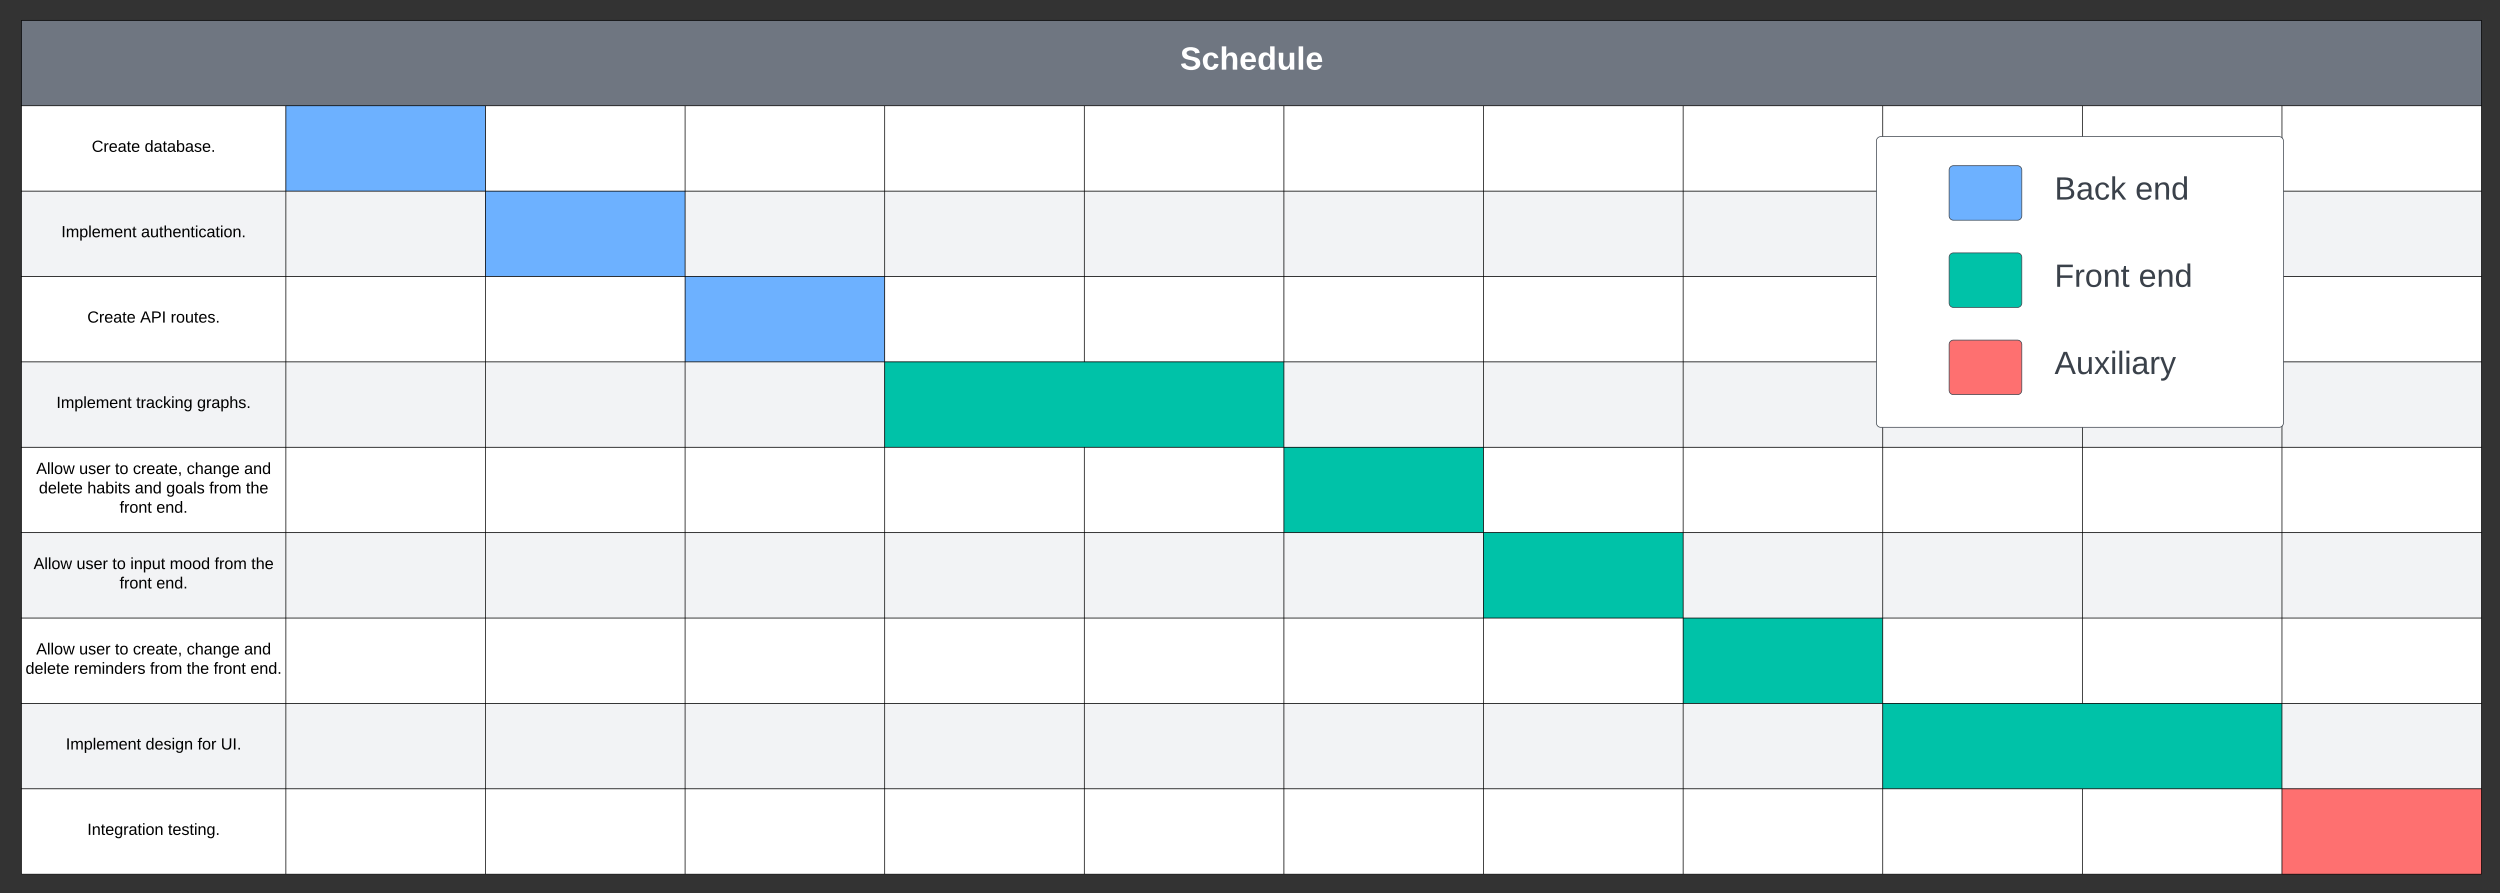 <svg xmlns="http://www.w3.org/2000/svg" xmlns:xlink="http://www.w3.org/1999/xlink" xmlns:lucid="lucid" width="3440" height="1229"><rect width="100%" height="100%" fill="#333333" stroke="none"/><g transform="translate(-178 568)" lucid:page-tab-id="0_0"><path d="M207.36-540h3385.28v117.5H207.36z" fill="#6f7681"/><path d="M207.36-422.5h364v117.48h-364z" fill="#fff"/><path d="M571.36-422.5h274.66v117.48H571.36z" fill="#6db1ff"/><path d="M846.02-422.5h274.66v117.48H846.02zM1120.68-422.5h274.66v117.48h-274.66zM1395.35-422.5H1670v117.48h-274.65zM1670-422.5h274.67v117.48H1670z" fill="#fff"/><path d="M1944.67-422.5h274.66v117.48h-274.66zM2219.33-422.5H2494v117.48h-274.67zM2494-422.5h274.66v117.48H2494zM2768.66-422.5h274.66v117.48h-274.66zM3043.32-422.5h274.66v117.48h-274.66zM3317.98-422.5h274.66v117.48h-274.66z" fill="#fff"/><path d="M207.36-305.02h364v117.5h-364zM571.36-305.02h274.66v117.5H571.36z" fill="#f2f3f5"/><path d="M846.02-305.02h274.66v117.5H846.02z" fill="#6db1ff"/><path d="M1120.68-305.02h274.66v117.5h-274.66zM1395.35-305.02H1670v117.5h-274.65zM1670-305.02h274.67v117.5H1670z" fill="#f2f3f5"/><path d="M1944.67-305.02h274.66v117.5h-274.66zM2219.33-305.02H2494v117.5h-274.67zM2494-305.02h274.66v117.5H2494zM2768.66-305.02h274.66v117.5h-274.66zM3043.32-305.02h274.66v117.5h-274.66zM3317.98-305.02h274.66v117.5h-274.66z" fill="#f2f3f5"/><path d="M207.36-187.53h364v117.48h-364zM571.36-187.53h274.66v117.48H571.36zM846.02-187.53h274.66v117.48H846.02z" fill="#fff"/><path d="M1120.68-187.53h274.66v117.48h-274.66z" fill="#6db1ff"/><path d="M1395.35-187.53H1670v117.48h-274.65zM1670-187.53h274.67v117.48H1670z" fill="#fff"/><path d="M1944.67-187.53h274.66v117.48h-274.66zM2219.33-187.53H2494v117.48h-274.67zM2494-187.53h274.66v117.48H2494zM2768.66-187.53h274.66v117.48h-274.66zM3043.32-187.53h274.66v117.48h-274.66zM3317.98-187.53h274.66v117.48h-274.66z" fill="#fff"/><path d="M207.36-70.05h364v117.5h-364zM571.36-70.05h274.66v117.5H571.36zM846.02-70.05h274.66v117.5H846.02zM1120.68-70.05h274.66v117.5h-274.66z" fill="#f2f3f5"/><path d="M1395.35-70.05h549.32v117.5h-549.33z" fill="#00c2a8"/><path d="M1944.67-70.05h274.66v117.5h-274.66zM2219.33-70.05H2494v117.5h-274.67zM2494-70.05h274.66v117.5H2494zM2768.66-70.05h274.66v117.5h-274.66zM3043.32-70.05h274.66v117.5h-274.66zM3317.98-70.05h274.66v117.5h-274.66z" fill="#f2f3f5"/><path d="M207.36 47.44h364v117.5h-364zM571.36 47.44h274.66v117.5H571.36zM846.02 47.44h274.66v117.5H846.02zM1120.68 47.44h274.66v117.5h-274.66zM1395.35 47.44H1670v117.5h-274.65zM1670 47.44h274.67v117.5H1670z" fill="#fff"/><path d="M1944.67 47.44h274.66v117.5h-274.66z" fill="#00c2a8"/><path d="M2219.33 47.44H2494v117.5h-274.67zM2494 47.44h274.66v117.5H2494zM2768.66 47.44h274.66v117.5h-274.66zM3043.32 47.44h274.66v117.5h-274.66zM3317.98 47.44h274.66v117.5h-274.66z" fill="#fff"/><path d="M207.36 164.93h364v117.5h-364zM571.36 164.93h274.66v117.5H571.36zM846.02 164.93h274.66v117.5H846.02zM1120.68 164.93h274.66v117.5h-274.66zM1395.35 164.93H1670v117.5h-274.65zM1670 164.93h274.67v117.5H1670z" fill="#f2f3f5"/><path d="M1944.67 164.93h274.66v117.5h-274.66z" fill="#f2f3f5"/><path d="M2219.33 164.93H2494v117.5h-274.67z" fill="#00c2a8"/><path d="M2494 164.93h274.66v117.5H2494zM2768.66 164.93h274.66v117.5h-274.66zM3043.32 164.93h274.66v117.5h-274.66zM3317.98 164.93h274.66v117.5h-274.66z" fill="#f2f3f5"/><path d="M207.36 282.42h364v117.5h-364zM571.36 282.42h274.66v117.5H571.36zM846.02 282.42h274.66v117.5H846.02zM1120.68 282.42h274.66v117.5h-274.66zM1395.35 282.42H1670v117.5h-274.65zM1670 282.42h274.67v117.5H1670z" fill="#fff"/><path d="M1944.67 282.42h274.66v117.5h-274.66zM2219.33 282.42H2494v117.5h-274.67z" fill="#fff"/><path d="M2494 282.42h274.66v117.5H2494z" fill="#00c2a8"/><path d="M2768.66 282.42h274.66v117.5h-274.66zM3043.32 282.42h274.66v117.5h-274.66zM3317.98 282.42h274.66v117.5h-274.66z" fill="#fff"/><path d="M207.36 399.9h364v117.5h-364zM571.36 399.9h274.66v117.5H571.36zM846.02 399.9h274.66v117.5H846.02zM1120.68 399.9h274.66v117.5h-274.66zM1395.35 399.9H1670v117.5h-274.65zM1670 399.9h274.67v117.5H1670z" fill="#f2f3f5"/><path d="M1944.67 399.9h274.66v117.5h-274.66zM2219.33 399.9H2494v117.5h-274.67zM2494 399.9h274.66v117.5H2494z" fill="#f2f3f5"/><path d="M2768.66 399.9h549.32v117.5h-549.32z" fill="#00c2a8"/><path d="M3317.98 399.9h274.66v117.5h-274.66z" fill="#f2f3f5"/><path d="M207.36 517.4h364v117.5h-364zM571.36 517.4h274.66v117.5H571.36zM846.02 517.4h274.66v117.5H846.02zM1120.68 517.4h274.66v117.5h-274.66zM1395.35 517.4H1670v117.5h-274.65zM1670 517.4h274.67v117.5H1670z" fill="#fff"/><path d="M1944.67 517.4h274.66v117.5h-274.66zM2219.33 517.4H2494v117.5h-274.67zM2494 517.4h274.66v117.5H2494zM2768.66 517.4h274.66v117.5h-274.66zM3043.32 517.4h274.66v117.5h-274.66z" fill="#fff"/><path d="M3317.98 517.4h274.66v117.5h-274.66z" fill="#fe7070"/><path d="M207.36-540v117.5M3592.64-540v117.5M207.36-422.5v117.48M571.36-422.5v117.48M846.02-422.5v117.48M1120.68-422.5v117.48M1395.35-422.5v117.48M1670-422.5v117.48M1944.67-422.5v117.48M2219.33-422.5v117.48M2494-422.5v117.48M2768.66-422.5v117.48M3043.32-422.5v117.48M3317.98-422.5v117.48M3592.64-422.5v117.48M207.36-305.02v117.5M571.36-305.02v117.5M846.02-305.02v117.5M1120.68-305.02v117.5M1395.35-305.02v117.5M1670-305.02v117.5M1944.67-305.02v117.5M2219.33-305.02v117.5M2494-305.02v117.5M2768.66-305.02v117.5M3043.32-305.02v117.5M3317.98-305.02v117.5M3592.64-305.02v117.5M207.36-187.53v117.48M571.36-187.53v117.48M846.02-187.53v117.48M1120.68-187.53v117.48M1395.35-187.53v117.48M1670-187.53v117.48M1944.67-187.53v117.48M2219.33-187.53v117.48M2494-187.53v117.48M2768.66-187.53v117.48M3043.32-187.53v117.48M3317.98-187.53v117.48M3592.64-187.53v117.48M207.36-70.05v117.5M571.36-70.05v117.5M846.02-70.05v117.5M1120.68-70.05v117.5M1395.35-70.05v117.5M1944.67-70.05v117.5M2219.33-70.05v117.5M2494-70.05v117.5M2768.66-70.05v117.5M3043.32-70.05v117.5M3317.98-70.05v117.5M3592.64-70.05v117.5M207.36 47.44v117.5M571.36 47.44v117.5M846.02 47.44v117.5M1120.68 47.44v117.5M1395.35 47.44v117.5M1670 47.44v117.5M1944.67 47.44v117.5M2219.33 47.44v117.5M2494 47.44v117.5M2768.66 47.44v117.5M3043.32 47.44v117.5M3317.98 47.44v117.5M3592.64 47.44v117.5M207.36 164.93v117.5M571.36 164.93v117.5M846.02 164.93v117.5M1120.68 164.93v117.5M1395.35 164.93v117.5M1670 164.93v117.5M1944.67 164.93v117.5M2219.33 164.93v117.5M2494 164.93v117.5M2768.66 164.93v117.5M3043.32 164.93v117.5M3317.98 164.93v117.5M3592.64 164.93v117.5M207.36 282.42v117.5M571.36 282.42v117.5M846.02 282.42v117.5M1120.68 282.42v117.5M1395.35 282.42v117.5M1670 282.42v117.5M1944.67 282.42v117.5M2219.33 282.42v117.5M2494 282.42v117.5M2768.66 282.42v117.5M3043.32 282.42v117.5M3317.98 282.42v117.5M3592.64 282.42v117.5M207.36 399.9v117.5M571.36 399.9v117.5M846.02 399.9v117.5M1120.68 399.9v117.5M1395.35 399.9v117.5M1670 399.9v117.5M1944.67 399.9v117.5M2219.33 399.9v117.5M2494 399.9v117.5M2768.66 399.9v117.5M3317.98 399.9v117.5M3592.64 399.9v117.5M207.36 517.4v117.5M571.36 517.4v117.5M846.02 517.4v117.5M1120.68 517.4v117.5M1395.35 517.4v117.5M1670 517.4v117.5M1944.67 517.4v117.5M2219.33 517.4v117.5M2494 517.4v117.5M2768.66 517.4v117.5M3043.32 517.4v117.5M3317.98 517.4v117.5M3592.64 517.4v117.5M207.36-540h3385.28M207.36-422.5h364M571.36-422.5h274.66M846.02-422.5h274.66M1120.68-422.5h274.66M1395.35-422.5H1670M1670-422.5h274.67M1944.67-422.5h274.66M2219.33-422.5H2494M2494-422.5h274.66M2768.66-422.5h274.66M3043.32-422.5h274.66M3317.98-422.5h274.66M207.36-305.02h364M571.36-305.02h274.66M846.02-305.02h274.66M1120.68-305.02h274.66M1395.35-305.02H1670M1670-305.02h274.67M1944.67-305.02h274.66M2219.33-305.02H2494M2494-305.02h274.66M2768.66-305.02h274.66M3043.32-305.02h274.66M3317.98-305.02h274.66M207.36-187.53h364M571.36-187.53h274.66M846.02-187.53h274.66M1120.68-187.53h274.66M1395.35-187.53H1670M1670-187.53h274.67M1944.67-187.53h274.66M2219.33-187.53H2494M2494-187.53h274.66M2768.66-187.53h274.66M3043.32-187.53h274.66M3317.98-187.53h274.66M207.36-70.05h364M571.36-70.05h274.66M846.02-70.05h274.66M1120.68-70.05h274.66M1395.35-70.05h549.32M1944.67-70.05h274.66M2219.33-70.05H2494M2494-70.05h274.66M2768.66-70.05h274.66M3043.32-70.05h274.66M3317.98-70.05h274.66M207.36 47.44h364M571.36 47.44h274.66M846.02 47.44h274.66M1120.68 47.44h274.66M1395.35 47.44H1670M1670 47.44h274.67M1944.67 47.44h274.66M2219.33 47.44H2494M2494 47.44h274.66M2768.66 47.44h274.66M3043.32 47.44h274.66M3317.98 47.44h274.66M207.36 164.93h364M571.36 164.93h274.66M846.02 164.93h274.66M1120.68 164.93h274.66M1395.35 164.93H1670M1670 164.93h274.67M1944.67 164.93h274.66M2219.33 164.93H2494M2494 164.93h274.66M2768.66 164.93h274.66M3043.32 164.93h274.66M3317.98 164.93h274.66M207.36 282.42h364M571.36 282.42h274.66M846.02 282.42h274.66M1120.68 282.42h274.66M1395.35 282.42H1670M1670 282.42h274.67M1944.67 282.42h274.66M2219.33 282.42H2494M2494 282.42h274.66M2768.66 282.42h274.66M3043.32 282.42h274.66M3317.98 282.42h274.66M207.36 399.9h364M571.36 399.9h274.66M846.02 399.9h274.66M1120.68 399.9h274.66M1395.35 399.9H1670M1670 399.9h274.67M1944.67 399.9h274.66M2219.33 399.9H2494M2494 399.9h274.66M2768.66 399.9h549.32M3317.98 399.9h274.66M207.36 517.4h364M207.36 634.9h364M571.36 517.4h274.66M571.36 634.9h274.66M846.02 517.4h274.66M846.02 634.9h274.66M1120.68 517.4h274.66M1120.68 634.9h274.66M1395.35 517.4H1670M1395.35 634.9H1670M1670 517.4h274.67M1670 634.9h274.67M1944.67 517.4h274.66M1944.67 634.9h274.66M2219.33 517.4H2494M2219.33 634.9H2494M2494 517.4h274.66M2494 634.9h274.66M2768.66 517.4h274.66M2768.66 634.9h274.66M3043.32 517.4h274.66M3043.32 634.9h274.66M3317.98 517.4h274.66M3317.98 634.9h274.66" stroke="#000" fill="none"/><use xlink:href="#a" transform="matrix(1,0,0,1,212.36,-535) translate(1589.42 62.889)"/><use xlink:href="#b" transform="matrix(1,0,0,1,212.36,-417.511) translate(91.877 58.444)"/><use xlink:href="#c" transform="matrix(1,0,0,1,212.36,-417.511) translate(164.593 58.444)"/><use xlink:href="#d" transform="matrix(1,0,0,1,212.36,-300.023) translate(49.994 58.444)"/><use xlink:href="#e" transform="matrix(1,0,0,1,212.36,-300.023) translate(159.685 58.444)"/><use xlink:href="#b" transform="matrix(1,0,0,1,212.36,-182.534) translate(85.735 58.444)"/><use xlink:href="#f" transform="matrix(1,0,0,1,212.36,-182.534) translate(158.451 58.444)"/><use xlink:href="#g" transform="matrix(1,0,0,1,212.36,-182.534) translate(200.426 58.444)"/><use xlink:href="#d" transform="matrix(1,0,0,1,212.36,-65.045) translate(43.235 58.444)"/><use xlink:href="#h" transform="matrix(1,0,0,1,212.36,-65.045) translate(152.926 58.444)"/><use xlink:href="#i" transform="matrix(1,0,0,1,212.36,-65.045) translate(236.753 58.444)"/><use xlink:href="#j" transform="matrix(1,0,0,1,212.36,52.444) translate(15.426 31.778)"/><use xlink:href="#k" transform="matrix(1,0,0,1,212.36,52.444) translate(74.5 31.778)"/><use xlink:href="#l" transform="matrix(1,0,0,1,212.36,52.444) translate(123.821 31.778)"/><use xlink:href="#m" transform="matrix(1,0,0,1,212.36,52.444) translate(148.512 31.778)"/><use xlink:href="#n" transform="matrix(1,0,0,1,212.36,52.444) translate(222.525 31.778)"/><use xlink:href="#o" transform="matrix(1,0,0,1,212.36,52.444) translate(301.537 31.778)"/><use xlink:href="#p" transform="matrix(1,0,0,1,212.36,52.444) translate(19.13 58.444)"/><use xlink:href="#q" transform="matrix(1,0,0,1,212.36,52.444) translate(85.735 58.444)"/><use xlink:href="#r" transform="matrix(1,0,0,1,212.36,52.444) translate(151.105 58.444)"/><use xlink:href="#s" transform="matrix(1,0,0,1,212.36,52.444) translate(194.315 58.444)"/><use xlink:href="#t" transform="matrix(1,0,0,1,212.36,52.444) translate(253.512 58.444)"/><use xlink:href="#u" transform="matrix(1,0,0,1,212.36,52.444) translate(304.006 58.444)"/><use xlink:href="#v" transform="matrix(1,0,0,1,212.36,52.444) translate(130.117 85.111)"/><use xlink:href="#w" transform="matrix(1,0,0,1,212.36,52.444) translate(180.673 85.111)"/><g><use xlink:href="#j" transform="matrix(1,0,0,1,212.36,169.932) translate(11.815 45.111)"/><use xlink:href="#k" transform="matrix(1,0,0,1,212.36,169.932) translate(70.889 45.111)"/><use xlink:href="#l" transform="matrix(1,0,0,1,212.36,169.932) translate(120.21 45.111)"/><use xlink:href="#x" transform="matrix(1,0,0,1,212.36,169.932) translate(144.901 45.111)"/><use xlink:href="#y" transform="matrix(1,0,0,1,212.36,169.932) translate(199.16 45.111)"/><use xlink:href="#t" transform="matrix(1,0,0,1,212.36,169.932) translate(260.827 45.111)"/><use xlink:href="#u" transform="matrix(1,0,0,1,212.36,169.932) translate(311.321 45.111)"/><use xlink:href="#v" transform="matrix(1,0,0,1,212.36,169.932) translate(130.117 71.778)"/><use xlink:href="#w" transform="matrix(1,0,0,1,212.36,169.932) translate(180.673 71.778)"/></g><g><use xlink:href="#j" transform="matrix(1,0,0,1,212.36,287.421) translate(15.426 45.111)"/><use xlink:href="#k" transform="matrix(1,0,0,1,212.36,287.421) translate(74.5 45.111)"/><use xlink:href="#l" transform="matrix(1,0,0,1,212.36,287.421) translate(123.821 45.111)"/><use xlink:href="#m" transform="matrix(1,0,0,1,212.36,287.421) translate(148.512 45.111)"/><use xlink:href="#n" transform="matrix(1,0,0,1,212.36,287.421) translate(222.525 45.111)"/><use xlink:href="#o" transform="matrix(1,0,0,1,212.36,287.421) translate(301.537 45.111)"/><use xlink:href="#p" transform="matrix(1,0,0,1,212.36,287.421) translate(0.704 71.778)"/><use xlink:href="#z" transform="matrix(1,0,0,1,212.36,287.421) translate(67.309 71.778)"/><use xlink:href="#t" transform="matrix(1,0,0,1,212.36,287.421) translate(172 71.778)"/><use xlink:href="#A" transform="matrix(1,0,0,1,212.36,287.421) translate(222.494 71.778)"/><use xlink:href="#v" transform="matrix(1,0,0,1,212.36,287.421) translate(259.531 71.778)"/><use xlink:href="#w" transform="matrix(1,0,0,1,212.36,287.421) translate(310.086 71.778)"/></g><g><use xlink:href="#d" transform="matrix(1,0,0,1,212.36,404.91) translate(56.198 58.444)"/><use xlink:href="#B" transform="matrix(1,0,0,1,212.36,404.91) translate(165.889 58.444)"/><use xlink:href="#C" transform="matrix(1,0,0,1,212.36,404.91) translate(237.432 58.444)"/><use xlink:href="#D" transform="matrix(1,0,0,1,212.36,404.91) translate(269.469 58.444)"/></g><g><use xlink:href="#E" transform="matrix(1,0,0,1,212.36,522.399) translate(85.735 58.444)"/><use xlink:href="#F" transform="matrix(1,0,0,1,212.36,522.399) translate(196.722 58.444)"/></g><path d="M2760-374a6 6 0 0 1 6-6h548a6 6 0 0 1 6 6V14a6 6 0 0 1-6 6h-548a6 6 0 0 1-6-6z" stroke="#3a414a" fill="#fff"/><path d="M2860-334a6 6 0 0 1 6-6h88a6 6 0 0 1 6 6v63a6 6 0 0 1-6 6h-88a6 6 0 0 1-6-6z" stroke="#3a414a" fill="#6db1ff"/><path d="M2860-94a6 6 0 0 1 6-6h88a6 6 0 0 1 6 6v63a6 6 0 0 1-6 6h-88a6 6 0 0 1-6-6z" stroke="#3a414a" fill="#fe7070"/><path d="M2860-214a6 6 0 0 1 6-6h88a6 6 0 0 1 6 6v63a6 6 0 0 1-6 6h-88a6 6 0 0 1-6-6z" stroke="#3a414a" fill="#00c2a8"/><path d="M3000-334a6 6 0 0 1 6-6h228a6 6 0 0 1 6 6v63a6 6 0 0 1-6 6h-228a6 6 0 0 1-6-6z" stroke="#000" stroke-opacity="0" fill-opacity="0"/><g><use xlink:href="#G" transform="matrix(1,0,0,1,3005,-335) translate(0 41.649)"/><use xlink:href="#H" transform="matrix(1,0,0,1,3005,-335) translate(111.111 41.649)"/></g><path d="M3000-214a6 6 0 0 1 6-6h228a6 6 0 0 1 6 6v63a6 6 0 0 1-6 6h-228a6 6 0 0 1-6-6z" stroke="#000" stroke-opacity="0" fill-opacity="0"/><g><use xlink:href="#I" transform="matrix(1,0,0,1,3005,-215) translate(0 41.649)"/><use xlink:href="#H" transform="matrix(1,0,0,1,3005,-215) translate(115.802 41.649)"/></g><path d="M3000-94a6 6 0 0 1 6-6h228a6 6 0 0 1 6 6v63a6 6 0 0 1-6 6h-228a6 6 0 0 1-6-6z" stroke="#000" stroke-opacity="0" fill-opacity="0"/><g><use xlink:href="#J" transform="matrix(1,0,0,1,3005,-95) translate(0 41.649)"/></g><defs><path fill="#fff" d="M169-182c-1-43-94-46-97-3 18 66 151 10 154 114 3 95-165 93-204 36-6-8-10-19-12-30l50-8c3 46 112 56 116 5-17-69-150-10-154-114-4-87 153-88 188-35 5 8 8 18 10 28" id="K"/><path fill="#fff" d="M190-63c-7 42-38 67-86 67-59 0-84-38-90-98-12-110 154-137 174-36l-49 2c-2-19-15-32-35-32-30 0-35 28-38 64-6 74 65 87 74 30" id="L"/><path fill="#fff" d="M114-157C55-157 80-60 75 0H25v-261h50l-1 109c12-26 28-41 61-42 86-1 58 113 63 194h-50c-7-57 23-157-34-157" id="M"/><path fill="#fff" d="M185-48c-13 30-37 53-82 52C43 2 14-33 14-96s30-98 90-98c62 0 83 45 84 108H66c0 31 8 55 39 56 18 0 30-7 34-22zm-45-69c5-46-57-63-70-21-2 6-4 13-4 21h74" id="N"/><path fill="#fff" d="M88-194c31-1 46 15 58 34l-1-101h50l1 261h-48c-2-10 0-23-3-31C134-8 116 4 84 4 32 4 16-41 15-95c0-56 19-97 73-99zm17 164c33 0 40-30 41-66 1-37-9-64-41-64s-38 30-39 65c0 43 13 65 39 65" id="O"/><path fill="#fff" d="M85 4C-2 5 27-109 22-190h50c7 57-23 150 33 157 60-5 35-97 40-157h50l1 190h-47c-2-12 1-28-3-38-12 25-28 42-61 42" id="P"/><path fill="#fff" d="M25 0v-261h50V0H25" id="Q"/><g id="a"><use transform="matrix(0.123,0,0,0.123,0,0)" xlink:href="#K"/><use transform="matrix(0.123,0,0,0.123,29.63,0)" xlink:href="#L"/><use transform="matrix(0.123,0,0,0.123,54.321,0)" xlink:href="#M"/><use transform="matrix(0.123,0,0,0.123,81.358,0)" xlink:href="#N"/><use transform="matrix(0.123,0,0,0.123,106.049,0)" xlink:href="#O"/><use transform="matrix(0.123,0,0,0.123,133.086,0)" xlink:href="#P"/><use transform="matrix(0.123,0,0,0.123,160.123,0)" xlink:href="#Q"/><use transform="matrix(0.123,0,0,0.123,172.469,0)" xlink:href="#N"/></g><path d="M212-179c-10-28-35-45-73-45-59 0-87 40-87 99 0 60 29 101 89 101 43 0 62-24 78-52l27 14C228-24 195 4 139 4 59 4 22-46 18-125c-6-104 99-153 187-111 19 9 31 26 39 46" id="R"/><path d="M114-163C36-179 61-72 57 0H25l-1-190h30c1 12-1 29 2 39 6-27 23-49 58-41v29" id="S"/><path d="M100-194c63 0 86 42 84 106H49c0 40 14 67 53 68 26 1 43-12 49-29l28 8c-11 28-37 45-77 45C44 4 14-33 15-96c1-61 26-98 85-98zm52 81c6-60-76-77-97-28-3 7-6 17-6 28h103" id="T"/><path d="M141-36C126-15 110 5 73 4 37 3 15-17 15-53c-1-64 63-63 125-63 3-35-9-54-41-54-24 1-41 7-42 31l-33-3c5-37 33-52 76-52 45 0 72 20 72 64v82c-1 20 7 32 28 27v20c-31 9-61-2-59-35zM48-53c0 20 12 33 32 33 41-3 63-29 60-74-43 2-92-5-92 41" id="U"/><path d="M59-47c-2 24 18 29 38 22v24C64 9 27 4 27-40v-127H5v-23h24l9-43h21v43h35v23H59v120" id="V"/><g id="b"><use transform="matrix(0.062,0,0,0.062,0,0)" xlink:href="#R"/><use transform="matrix(0.062,0,0,0.062,15.988,0)" xlink:href="#S"/><use transform="matrix(0.062,0,0,0.062,23.333,0)" xlink:href="#T"/><use transform="matrix(0.062,0,0,0.062,35.679,0)" xlink:href="#U"/><use transform="matrix(0.062,0,0,0.062,48.025,0)" xlink:href="#V"/><use transform="matrix(0.062,0,0,0.062,54.198,0)" xlink:href="#T"/></g><path d="M85-194c31 0 48 13 60 33l-1-100h32l1 261h-30c-2-10 0-23-3-31C134-8 116 4 85 4 32 4 16-35 15-94c0-66 23-100 70-100zm9 24c-40 0-46 34-46 75 0 40 6 74 45 74 42 0 51-32 51-76 0-42-9-74-50-73" id="W"/><path d="M115-194c53 0 69 39 70 98 0 66-23 100-70 100C84 3 66-7 56-30L54 0H23l1-261h32v101c10-23 28-34 59-34zm-8 174c40 0 45-34 45-75 0-40-5-75-45-74-42 0-51 32-51 76 0 43 10 73 51 73" id="X"/><path d="M135-143c-3-34-86-38-87 0 15 53 115 12 119 90S17 21 10-45l28-5c4 36 97 45 98 0-10-56-113-15-118-90-4-57 82-63 122-42 12 7 21 19 24 35" id="Y"/><path d="M33 0v-38h34V0H33" id="Z"/><g id="c"><use transform="matrix(0.062,0,0,0.062,0,0)" xlink:href="#W"/><use transform="matrix(0.062,0,0,0.062,12.346,0)" xlink:href="#U"/><use transform="matrix(0.062,0,0,0.062,24.691,0)" xlink:href="#V"/><use transform="matrix(0.062,0,0,0.062,30.864,0)" xlink:href="#U"/><use transform="matrix(0.062,0,0,0.062,43.21,0)" xlink:href="#X"/><use transform="matrix(0.062,0,0,0.062,55.556,0)" xlink:href="#U"/><use transform="matrix(0.062,0,0,0.062,67.901,0)" xlink:href="#Y"/><use transform="matrix(0.062,0,0,0.062,79.012,0)" xlink:href="#T"/><use transform="matrix(0.062,0,0,0.062,91.358,0)" xlink:href="#Z"/></g><path d="M33 0v-248h34V0H33" id="aa"/><path d="M210-169c-67 3-38 105-44 169h-31v-121c0-29-5-50-35-48C34-165 62-65 56 0H25l-1-190h30c1 10-1 24 2 32 10-44 99-50 107 0 11-21 27-35 58-36 85-2 47 119 55 194h-31v-121c0-29-5-49-35-48" id="ab"/><path d="M115-194c55 1 70 41 70 98S169 2 115 4C84 4 66-9 55-30l1 105H24l-1-265h31l2 30c10-21 28-34 59-34zm-8 174c40 0 45-34 45-75s-6-73-45-74c-42 0-51 32-51 76 0 43 10 73 51 73" id="ac"/><path d="M24 0v-261h32V0H24" id="ad"/><path d="M117-194c89-4 53 116 60 194h-32v-121c0-31-8-49-39-48C34-167 62-67 57 0H25l-1-190h30c1 10-1 24 2 32 11-22 29-35 61-36" id="ae"/><g id="d"><use transform="matrix(0.062,0,0,0.062,0,0)" xlink:href="#aa"/><use transform="matrix(0.062,0,0,0.062,6.173,0)" xlink:href="#ab"/><use transform="matrix(0.062,0,0,0.062,24.63,0)" xlink:href="#ac"/><use transform="matrix(0.062,0,0,0.062,36.975,0)" xlink:href="#ad"/><use transform="matrix(0.062,0,0,0.062,41.852,0)" xlink:href="#T"/><use transform="matrix(0.062,0,0,0.062,54.198,0)" xlink:href="#ab"/><use transform="matrix(0.062,0,0,0.062,72.654,0)" xlink:href="#T"/><use transform="matrix(0.062,0,0,0.062,85,0)" xlink:href="#ae"/><use transform="matrix(0.062,0,0,0.062,97.346,0)" xlink:href="#V"/></g><path d="M84 4C-5 8 30-112 23-190h32v120c0 31 7 50 39 49 72-2 45-101 50-169h31l1 190h-30c-1-10 1-25-2-33-11 22-28 36-60 37" id="af"/><path d="M106-169C34-169 62-67 57 0H25v-261h32l-1 103c12-21 28-36 61-36 89 0 53 116 60 194h-32v-121c2-32-8-49-39-48" id="ag"/><path d="M24-231v-30h32v30H24zM24 0v-190h32V0H24" id="ah"/><path d="M96-169c-40 0-48 33-48 73s9 75 48 75c24 0 41-14 43-38l32 2c-6 37-31 61-74 61-59 0-76-41-82-99-10-93 101-131 147-64 4 7 5 14 7 22l-32 3c-4-21-16-35-41-35" id="ai"/><path d="M100-194c62-1 85 37 85 99 1 63-27 99-86 99S16-35 15-95c0-66 28-99 85-99zM99-20c44 1 53-31 53-75 0-43-8-75-51-75s-53 32-53 75 10 74 51 75" id="aj"/><g id="e"><use transform="matrix(0.062,0,0,0.062,0,0)" xlink:href="#U"/><use transform="matrix(0.062,0,0,0.062,12.346,0)" xlink:href="#af"/><use transform="matrix(0.062,0,0,0.062,24.691,0)" xlink:href="#V"/><use transform="matrix(0.062,0,0,0.062,30.864,0)" xlink:href="#ag"/><use transform="matrix(0.062,0,0,0.062,43.21,0)" xlink:href="#T"/><use transform="matrix(0.062,0,0,0.062,55.556,0)" xlink:href="#ae"/><use transform="matrix(0.062,0,0,0.062,67.901,0)" xlink:href="#V"/><use transform="matrix(0.062,0,0,0.062,74.074,0)" xlink:href="#ah"/><use transform="matrix(0.062,0,0,0.062,78.951,0)" xlink:href="#ai"/><use transform="matrix(0.062,0,0,0.062,90.062,0)" xlink:href="#U"/><use transform="matrix(0.062,0,0,0.062,102.407,0)" xlink:href="#V"/><use transform="matrix(0.062,0,0,0.062,108.58,0)" xlink:href="#ah"/><use transform="matrix(0.062,0,0,0.062,113.457,0)" xlink:href="#aj"/><use transform="matrix(0.062,0,0,0.062,125.802,0)" xlink:href="#ae"/><use transform="matrix(0.062,0,0,0.062,138.148,0)" xlink:href="#Z"/></g><path d="M205 0l-28-72H64L36 0H1l101-248h38L239 0h-34zm-38-99l-47-123c-12 45-31 82-46 123h93" id="ak"/><path d="M30-248c87 1 191-15 191 75 0 78-77 80-158 76V0H30v-248zm33 125c57 0 124 11 124-50 0-59-68-47-124-48v98" id="al"/><g id="f"><use transform="matrix(0.062,0,0,0.062,0,0)" xlink:href="#ak"/><use transform="matrix(0.062,0,0,0.062,14.815,0)" xlink:href="#al"/><use transform="matrix(0.062,0,0,0.062,29.63,0)" xlink:href="#aa"/></g><g id="g"><use transform="matrix(0.062,0,0,0.062,0,0)" xlink:href="#S"/><use transform="matrix(0.062,0,0,0.062,7.346,0)" xlink:href="#aj"/><use transform="matrix(0.062,0,0,0.062,19.691,0)" xlink:href="#af"/><use transform="matrix(0.062,0,0,0.062,32.037,0)" xlink:href="#V"/><use transform="matrix(0.062,0,0,0.062,38.21,0)" xlink:href="#T"/><use transform="matrix(0.062,0,0,0.062,50.556,0)" xlink:href="#Y"/><use transform="matrix(0.062,0,0,0.062,61.667,0)" xlink:href="#Z"/></g><path d="M143 0L79-87 56-68V0H24v-261h32v163l83-92h37l-77 82L181 0h-38" id="am"/><path d="M177-190C167-65 218 103 67 71c-23-6-38-20-44-43l32-5c15 47 100 32 89-28v-30C133-14 115 1 83 1 29 1 15-40 15-95c0-56 16-97 71-98 29-1 48 16 59 35 1-10 0-23 2-32h30zM94-22c36 0 50-32 50-73 0-42-14-75-50-75-39 0-46 34-46 75s6 73 46 73" id="an"/><g id="h"><use transform="matrix(0.062,0,0,0.062,0,0)" xlink:href="#V"/><use transform="matrix(0.062,0,0,0.062,6.173,0)" xlink:href="#S"/><use transform="matrix(0.062,0,0,0.062,13.519,0)" xlink:href="#U"/><use transform="matrix(0.062,0,0,0.062,25.864,0)" xlink:href="#ai"/><use transform="matrix(0.062,0,0,0.062,36.975,0)" xlink:href="#am"/><use transform="matrix(0.062,0,0,0.062,48.086,0)" xlink:href="#ah"/><use transform="matrix(0.062,0,0,0.062,52.963,0)" xlink:href="#ae"/><use transform="matrix(0.062,0,0,0.062,65.309,0)" xlink:href="#an"/></g><g id="i"><use transform="matrix(0.062,0,0,0.062,0,0)" xlink:href="#an"/><use transform="matrix(0.062,0,0,0.062,12.346,0)" xlink:href="#S"/><use transform="matrix(0.062,0,0,0.062,19.691,0)" xlink:href="#U"/><use transform="matrix(0.062,0,0,0.062,32.037,0)" xlink:href="#ac"/><use transform="matrix(0.062,0,0,0.062,44.383,0)" xlink:href="#ag"/><use transform="matrix(0.062,0,0,0.062,56.728,0)" xlink:href="#Y"/><use transform="matrix(0.062,0,0,0.062,67.84,0)" xlink:href="#Z"/></g><path d="M206 0h-36l-40-164L89 0H53L-1-190h32L70-26l43-164h34l41 164 42-164h31" id="ao"/><g id="j"><use transform="matrix(0.062,0,0,0.062,0,0)" xlink:href="#ak"/><use transform="matrix(0.062,0,0,0.062,14.815,0)" xlink:href="#ad"/><use transform="matrix(0.062,0,0,0.062,19.691,0)" xlink:href="#ad"/><use transform="matrix(0.062,0,0,0.062,24.568,0)" xlink:href="#aj"/><use transform="matrix(0.062,0,0,0.062,36.914,0)" xlink:href="#ao"/></g><g id="k"><use transform="matrix(0.062,0,0,0.062,0,0)" xlink:href="#af"/><use transform="matrix(0.062,0,0,0.062,12.346,0)" xlink:href="#Y"/><use transform="matrix(0.062,0,0,0.062,23.457,0)" xlink:href="#T"/><use transform="matrix(0.062,0,0,0.062,35.802,0)" xlink:href="#S"/></g><g id="l"><use transform="matrix(0.062,0,0,0.062,0,0)" xlink:href="#V"/><use transform="matrix(0.062,0,0,0.062,6.173,0)" xlink:href="#aj"/></g><path d="M68-38c1 34 0 65-14 84H32c9-13 17-26 17-46H33v-38h35" id="ap"/><g id="m"><use transform="matrix(0.062,0,0,0.062,0,0)" xlink:href="#ai"/><use transform="matrix(0.062,0,0,0.062,11.111,0)" xlink:href="#S"/><use transform="matrix(0.062,0,0,0.062,18.457,0)" xlink:href="#T"/><use transform="matrix(0.062,0,0,0.062,30.802,0)" xlink:href="#U"/><use transform="matrix(0.062,0,0,0.062,43.148,0)" xlink:href="#V"/><use transform="matrix(0.062,0,0,0.062,49.321,0)" xlink:href="#T"/><use transform="matrix(0.062,0,0,0.062,61.667,0)" xlink:href="#ap"/></g><g id="n"><use transform="matrix(0.062,0,0,0.062,0,0)" xlink:href="#ai"/><use transform="matrix(0.062,0,0,0.062,11.111,0)" xlink:href="#ag"/><use transform="matrix(0.062,0,0,0.062,23.457,0)" xlink:href="#U"/><use transform="matrix(0.062,0,0,0.062,35.802,0)" xlink:href="#ae"/><use transform="matrix(0.062,0,0,0.062,48.148,0)" xlink:href="#an"/><use transform="matrix(0.062,0,0,0.062,60.494,0)" xlink:href="#T"/></g><g id="o"><use transform="matrix(0.062,0,0,0.062,0,0)" xlink:href="#U"/><use transform="matrix(0.062,0,0,0.062,12.346,0)" xlink:href="#ae"/><use transform="matrix(0.062,0,0,0.062,24.691,0)" xlink:href="#W"/></g><g id="p"><use transform="matrix(0.062,0,0,0.062,0,0)" xlink:href="#W"/><use transform="matrix(0.062,0,0,0.062,12.346,0)" xlink:href="#T"/><use transform="matrix(0.062,0,0,0.062,24.691,0)" xlink:href="#ad"/><use transform="matrix(0.062,0,0,0.062,29.568,0)" xlink:href="#T"/><use transform="matrix(0.062,0,0,0.062,41.914,0)" xlink:href="#V"/><use transform="matrix(0.062,0,0,0.062,48.086,0)" xlink:href="#T"/></g><g id="q"><use transform="matrix(0.062,0,0,0.062,0,0)" xlink:href="#ag"/><use transform="matrix(0.062,0,0,0.062,12.346,0)" xlink:href="#U"/><use transform="matrix(0.062,0,0,0.062,24.691,0)" xlink:href="#X"/><use transform="matrix(0.062,0,0,0.062,37.037,0)" xlink:href="#ah"/><use transform="matrix(0.062,0,0,0.062,41.914,0)" xlink:href="#V"/><use transform="matrix(0.062,0,0,0.062,48.086,0)" xlink:href="#Y"/></g><g id="r"><use transform="matrix(0.062,0,0,0.062,0,0)" xlink:href="#U"/><use transform="matrix(0.062,0,0,0.062,12.346,0)" xlink:href="#ae"/><use transform="matrix(0.062,0,0,0.062,24.691,0)" xlink:href="#W"/></g><g id="s"><use transform="matrix(0.062,0,0,0.062,0,0)" xlink:href="#an"/><use transform="matrix(0.062,0,0,0.062,12.346,0)" xlink:href="#aj"/><use transform="matrix(0.062,0,0,0.062,24.691,0)" xlink:href="#U"/><use transform="matrix(0.062,0,0,0.062,37.037,0)" xlink:href="#ad"/><use transform="matrix(0.062,0,0,0.062,41.914,0)" xlink:href="#Y"/></g><path d="M101-234c-31-9-42 10-38 44h38v23H63V0H32v-167H5v-23h27c-7-52 17-82 69-68v24" id="aq"/><g id="t"><use transform="matrix(0.062,0,0,0.062,0,0)" xlink:href="#aq"/><use transform="matrix(0.062,0,0,0.062,6.173,0)" xlink:href="#S"/><use transform="matrix(0.062,0,0,0.062,13.519,0)" xlink:href="#aj"/><use transform="matrix(0.062,0,0,0.062,25.864,0)" xlink:href="#ab"/></g><g id="u"><use transform="matrix(0.062,0,0,0.062,0,0)" xlink:href="#V"/><use transform="matrix(0.062,0,0,0.062,6.173,0)" xlink:href="#ag"/><use transform="matrix(0.062,0,0,0.062,18.519,0)" xlink:href="#T"/></g><g id="v"><use transform="matrix(0.062,0,0,0.062,0,0)" xlink:href="#aq"/><use transform="matrix(0.062,0,0,0.062,6.173,0)" xlink:href="#S"/><use transform="matrix(0.062,0,0,0.062,13.519,0)" xlink:href="#aj"/><use transform="matrix(0.062,0,0,0.062,25.864,0)" xlink:href="#ae"/><use transform="matrix(0.062,0,0,0.062,38.21,0)" xlink:href="#V"/></g><g id="w"><use transform="matrix(0.062,0,0,0.062,0,0)" xlink:href="#T"/><use transform="matrix(0.062,0,0,0.062,12.346,0)" xlink:href="#ae"/><use transform="matrix(0.062,0,0,0.062,24.691,0)" xlink:href="#W"/><use transform="matrix(0.062,0,0,0.062,37.037,0)" xlink:href="#Z"/></g><g id="x"><use transform="matrix(0.062,0,0,0.062,0,0)" xlink:href="#ah"/><use transform="matrix(0.062,0,0,0.062,4.877,0)" xlink:href="#ae"/><use transform="matrix(0.062,0,0,0.062,17.222,0)" xlink:href="#ac"/><use transform="matrix(0.062,0,0,0.062,29.568,0)" xlink:href="#af"/><use transform="matrix(0.062,0,0,0.062,41.914,0)" xlink:href="#V"/></g><g id="y"><use transform="matrix(0.062,0,0,0.062,0,0)" xlink:href="#ab"/><use transform="matrix(0.062,0,0,0.062,18.457,0)" xlink:href="#aj"/><use transform="matrix(0.062,0,0,0.062,30.802,0)" xlink:href="#aj"/><use transform="matrix(0.062,0,0,0.062,43.148,0)" xlink:href="#W"/></g><g id="z"><use transform="matrix(0.062,0,0,0.062,0,0)" xlink:href="#S"/><use transform="matrix(0.062,0,0,0.062,7.346,0)" xlink:href="#T"/><use transform="matrix(0.062,0,0,0.062,19.691,0)" xlink:href="#ab"/><use transform="matrix(0.062,0,0,0.062,38.148,0)" xlink:href="#ah"/><use transform="matrix(0.062,0,0,0.062,43.025,0)" xlink:href="#ae"/><use transform="matrix(0.062,0,0,0.062,55.37,0)" xlink:href="#W"/><use transform="matrix(0.062,0,0,0.062,67.716,0)" xlink:href="#T"/><use transform="matrix(0.062,0,0,0.062,80.062,0)" xlink:href="#S"/><use transform="matrix(0.062,0,0,0.062,87.407,0)" xlink:href="#Y"/></g><g id="A"><use transform="matrix(0.062,0,0,0.062,0,0)" xlink:href="#V"/><use transform="matrix(0.062,0,0,0.062,6.173,0)" xlink:href="#ag"/><use transform="matrix(0.062,0,0,0.062,18.519,0)" xlink:href="#T"/></g><g id="B"><use transform="matrix(0.062,0,0,0.062,0,0)" xlink:href="#W"/><use transform="matrix(0.062,0,0,0.062,12.346,0)" xlink:href="#T"/><use transform="matrix(0.062,0,0,0.062,24.691,0)" xlink:href="#Y"/><use transform="matrix(0.062,0,0,0.062,35.802,0)" xlink:href="#ah"/><use transform="matrix(0.062,0,0,0.062,40.679,0)" xlink:href="#an"/><use transform="matrix(0.062,0,0,0.062,53.025,0)" xlink:href="#ae"/></g><g id="C"><use transform="matrix(0.062,0,0,0.062,0,0)" xlink:href="#aq"/><use transform="matrix(0.062,0,0,0.062,6.173,0)" xlink:href="#aj"/><use transform="matrix(0.062,0,0,0.062,18.519,0)" xlink:href="#S"/></g><path d="M232-93c-1 65-40 97-104 97C67 4 28-28 28-90v-158h33c8 89-33 224 67 224 102 0 64-133 71-224h33v155" id="ar"/><g id="D"><use transform="matrix(0.062,0,0,0.062,0,0)" xlink:href="#ar"/><use transform="matrix(0.062,0,0,0.062,15.988,0)" xlink:href="#aa"/><use transform="matrix(0.062,0,0,0.062,22.16,0)" xlink:href="#Z"/></g><g id="E"><use transform="matrix(0.062,0,0,0.062,0,0)" xlink:href="#aa"/><use transform="matrix(0.062,0,0,0.062,6.173,0)" xlink:href="#ae"/><use transform="matrix(0.062,0,0,0.062,18.519,0)" xlink:href="#V"/><use transform="matrix(0.062,0,0,0.062,24.691,0)" xlink:href="#T"/><use transform="matrix(0.062,0,0,0.062,37.037,0)" xlink:href="#an"/><use transform="matrix(0.062,0,0,0.062,49.383,0)" xlink:href="#S"/><use transform="matrix(0.062,0,0,0.062,56.728,0)" xlink:href="#U"/><use transform="matrix(0.062,0,0,0.062,69.074,0)" xlink:href="#V"/><use transform="matrix(0.062,0,0,0.062,75.247,0)" xlink:href="#ah"/><use transform="matrix(0.062,0,0,0.062,80.123,0)" xlink:href="#aj"/><use transform="matrix(0.062,0,0,0.062,92.469,0)" xlink:href="#ae"/></g><g id="F"><use transform="matrix(0.062,0,0,0.062,0,0)" xlink:href="#V"/><use transform="matrix(0.062,0,0,0.062,6.173,0)" xlink:href="#T"/><use transform="matrix(0.062,0,0,0.062,18.519,0)" xlink:href="#Y"/><use transform="matrix(0.062,0,0,0.062,29.63,0)" xlink:href="#V"/><use transform="matrix(0.062,0,0,0.062,35.802,0)" xlink:href="#ah"/><use transform="matrix(0.062,0,0,0.062,40.679,0)" xlink:href="#ae"/><use transform="matrix(0.062,0,0,0.062,53.025,0)" xlink:href="#an"/><use transform="matrix(0.062,0,0,0.062,65.37,0)" xlink:href="#Z"/></g><path fill="#3a414a" d="M160-131c35 5 61 23 61 61C221 17 115-2 30 0v-248c76 3 177-17 177 60 0 33-19 50-47 57zm-97-11c50-1 110 9 110-42 0-47-63-36-110-37v79zm0 115c55-2 124 14 124-45 0-56-70-42-124-44v89" id="as"/><path fill="#3a414a" d="M141-36C126-15 110 5 73 4 37 3 15-17 15-53c-1-64 63-63 125-63 3-35-9-54-41-54-24 1-41 7-42 31l-33-3c5-37 33-52 76-52 45 0 72 20 72 64v82c-1 20 7 32 28 27v20c-31 9-61-2-59-35zM48-53c0 20 12 33 32 33 41-3 63-29 60-74-43 2-92-5-92 41" id="at"/><path fill="#3a414a" d="M96-169c-40 0-48 33-48 73s9 75 48 75c24 0 41-14 43-38l32 2c-6 37-31 61-74 61-59 0-76-41-82-99-10-93 101-131 147-64 4 7 5 14 7 22l-32 3c-4-21-16-35-41-35" id="au"/><path fill="#3a414a" d="M143 0L79-87 56-68V0H24v-261h32v163l83-92h37l-77 82L181 0h-38" id="av"/><g id="G"><use transform="matrix(0.123,0,0,0.123,0,0)" xlink:href="#as"/><use transform="matrix(0.123,0,0,0.123,29.63,0)" xlink:href="#at"/><use transform="matrix(0.123,0,0,0.123,54.321,0)" xlink:href="#au"/><use transform="matrix(0.123,0,0,0.123,76.543,0)" xlink:href="#av"/></g><path fill="#3a414a" d="M100-194c63 0 86 42 84 106H49c0 40 14 67 53 68 26 1 43-12 49-29l28 8c-11 28-37 45-77 45C44 4 14-33 15-96c1-61 26-98 85-98zm52 81c6-60-76-77-97-28-3 7-6 17-6 28h103" id="aw"/><path fill="#3a414a" d="M117-194c89-4 53 116 60 194h-32v-121c0-31-8-49-39-48C34-167 62-67 57 0H25l-1-190h30c1 10-1 24 2 32 11-22 29-35 61-36" id="ax"/><path fill="#3a414a" d="M85-194c31 0 48 13 60 33l-1-100h32l1 261h-30c-2-10 0-23-3-31C134-8 116 4 85 4 32 4 16-35 15-94c0-66 23-100 70-100zm9 24c-40 0-46 34-46 75 0 40 6 74 45 74 42 0 51-32 51-76 0-42-9-74-50-73" id="ay"/><g id="H"><use transform="matrix(0.123,0,0,0.123,0,0)" xlink:href="#aw"/><use transform="matrix(0.123,0,0,0.123,24.691,0)" xlink:href="#ax"/><use transform="matrix(0.123,0,0,0.123,49.383,0)" xlink:href="#ay"/></g><path fill="#3a414a" d="M63-220v92h138v28H63V0H30v-248h175v28H63" id="az"/><path fill="#3a414a" d="M114-163C36-179 61-72 57 0H25l-1-190h30c1 12-1 29 2 39 6-27 23-49 58-41v29" id="aA"/><path fill="#3a414a" d="M100-194c62-1 85 37 85 99 1 63-27 99-86 99S16-35 15-95c0-66 28-99 85-99zM99-20c44 1 53-31 53-75 0-43-8-75-51-75s-53 32-53 75 10 74 51 75" id="aB"/><path fill="#3a414a" d="M59-47c-2 24 18 29 38 22v24C64 9 27 4 27-40v-127H5v-23h24l9-43h21v43h35v23H59v120" id="aC"/><g id="I"><use transform="matrix(0.123,0,0,0.123,0,0)" xlink:href="#az"/><use transform="matrix(0.123,0,0,0.123,27.037,0)" xlink:href="#aA"/><use transform="matrix(0.123,0,0,0.123,41.728,0)" xlink:href="#aB"/><use transform="matrix(0.123,0,0,0.123,66.42,0)" xlink:href="#ax"/><use transform="matrix(0.123,0,0,0.123,91.111,0)" xlink:href="#aC"/></g><path fill="#3a414a" d="M205 0l-28-72H64L36 0H1l101-248h38L239 0h-34zm-38-99l-47-123c-12 45-31 82-46 123h93" id="aD"/><path fill="#3a414a" d="M84 4C-5 8 30-112 23-190h32v120c0 31 7 50 39 49 72-2 45-101 50-169h31l1 190h-30c-1-10 1-25-2-33-11 22-28 36-60 37" id="aE"/><path fill="#3a414a" d="M141 0L90-78 38 0H4l68-98-65-92h35l48 74 47-74h35l-64 92 68 98h-35" id="aF"/><path fill="#3a414a" d="M24-231v-30h32v30H24zM24 0v-190h32V0H24" id="aG"/><path fill="#3a414a" d="M24 0v-261h32V0H24" id="aH"/><path fill="#3a414a" d="M179-190L93 31C79 59 56 82 12 73V49c39 6 53-20 64-50L1-190h34L92-34l54-156h33" id="aI"/><g id="J"><use transform="matrix(0.123,0,0,0.123,0,0)" xlink:href="#aD"/><use transform="matrix(0.123,0,0,0.123,29.63,0)" xlink:href="#aE"/><use transform="matrix(0.123,0,0,0.123,54.321,0)" xlink:href="#aF"/><use transform="matrix(0.123,0,0,0.123,76.543,0)" xlink:href="#aG"/><use transform="matrix(0.123,0,0,0.123,86.296,0)" xlink:href="#aH"/><use transform="matrix(0.123,0,0,0.123,96.049,0)" xlink:href="#aG"/><use transform="matrix(0.123,0,0,0.123,105.802,0)" xlink:href="#at"/><use transform="matrix(0.123,0,0,0.123,130.494,0)" xlink:href="#aA"/><use transform="matrix(0.123,0,0,0.123,145.185,0)" xlink:href="#aI"/></g></defs></g></svg>